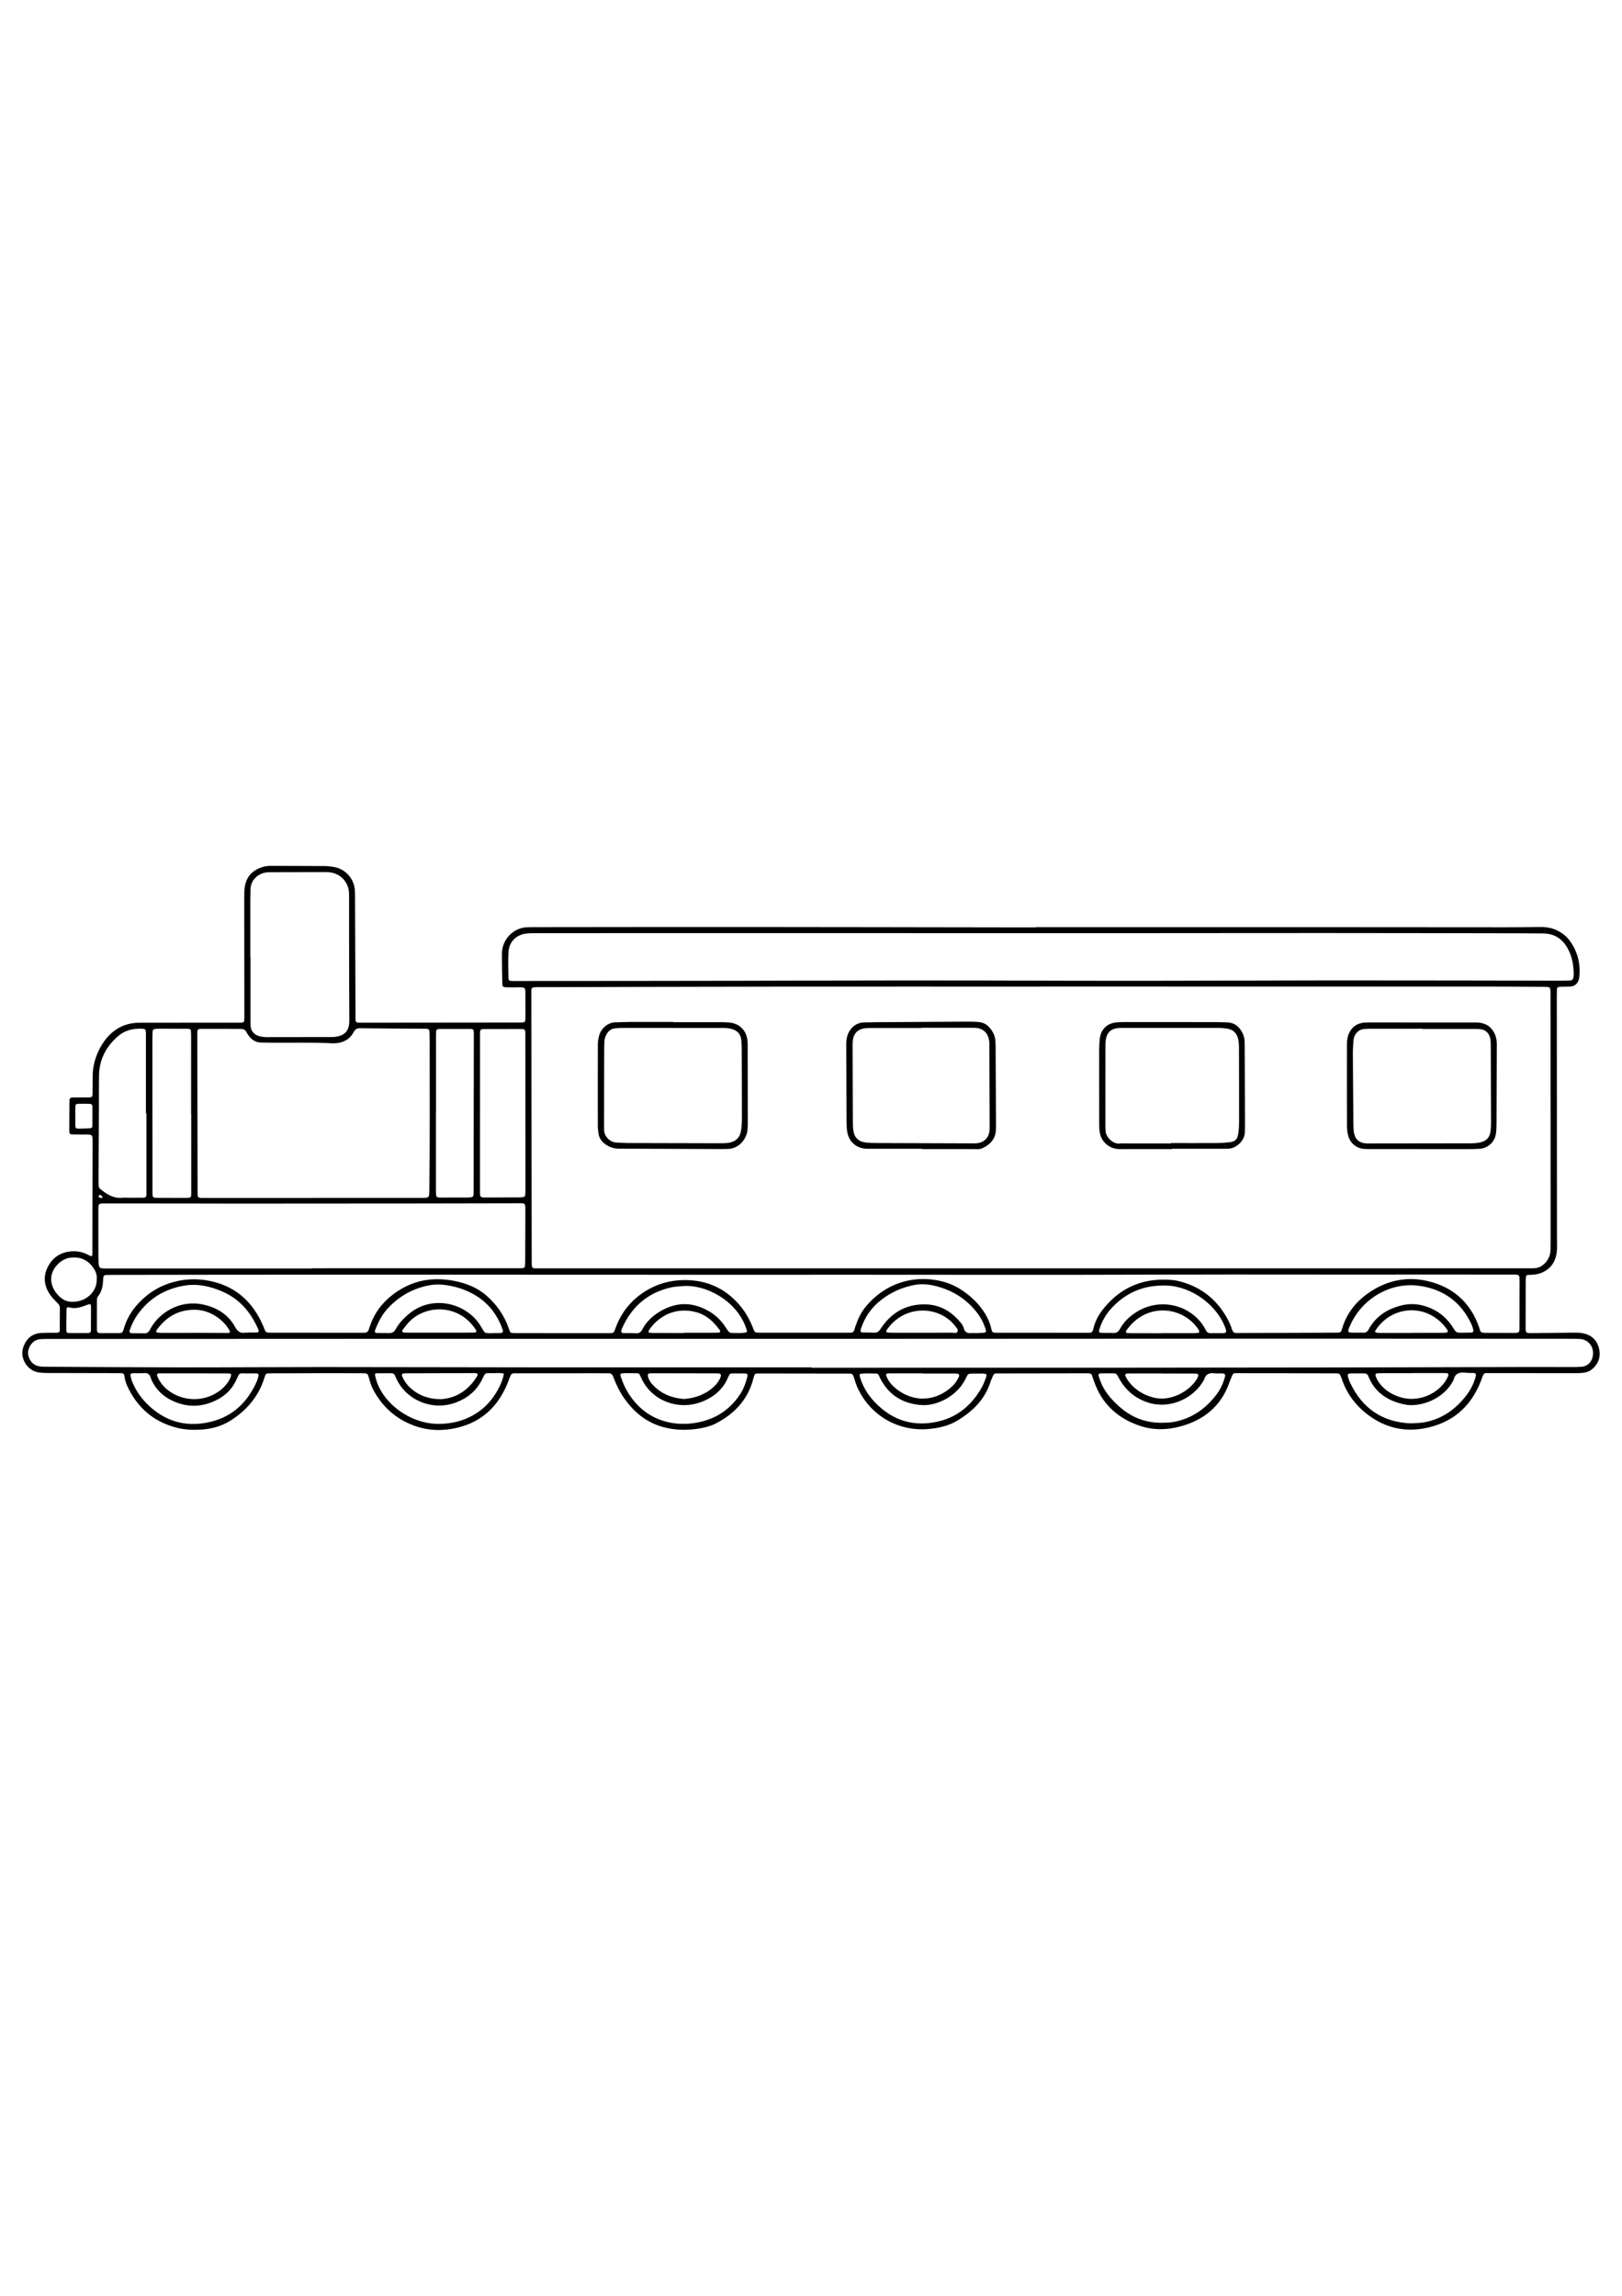 <?xml version="1.0" encoding="utf-8"?>
<!-- Generator: Adobe Illustrator 27.5.0, SVG Export Plug-In . SVG Version: 6.00 Build 0)  -->
<svg xmlns="http://www.w3.org/2000/svg" xmlns:xlink="http://www.w3.org/1999/xlink" viewBox="0 0 4000 3000" width="595" height="842" preserveAspectRatio="xMidYMid meet" data-scaled="true">
<rect style="fill:#FFFFFF;" width="4000" height="3000"/>
<g>
	<path d="M2554.419,955.609c245.761,0,491.522-0.037,737.284,0.015c140.357,0.03,280.714,0.25,421.07,0.282
		c28.944,0.007,57.888-0.458,86.832-0.666c14.963-0.107,29.251,2.628,42.678,9.626c11.867,6.184,21.942,14.49,29.658,25.279
		c18.921,26.457,26.059,56.205,22.805,88.377c-1.555,15.362-10.883,24.062-25.948,23.802c-7.639-0.131-15.289,0.192-22.931,0.39
		c-3.819,0.098-6.217,2.092-6.346,5.972c-0.236,7.093-0.288,14.195-0.284,21.293c0.113,198.247,0.243,396.495,0.362,594.742
		c0.006,9.831,0.628,19.725-0.26,29.479c-2.248,24.684-13.788,43.333-37.178,53.491c-7.61,3.304-15.761,4.262-23.928,4.968
		c-3.26,0.282-6.544,0.283-9.816,0.423c-3.175,0.136-5.115,1.876-5.426,4.93c-0.387,3.792-0.499,7.625-0.507,11.441
		c-0.082,37.138-0.119,74.275-0.158,111.412c-0.003,2.729-0.055,5.47,0.163,8.185c0.403,5.02,2.158,6.954,6.973,7.276
		c4.35,0.291,8.731,0.233,13.097,0.185c32.763-0.362,65.526-0.755,98.29-1.149c8.207-0.099,16.386,0.127,24.445,1.903
		c20.096,4.43,32.95,16.932,37.907,36.525c4.942,19.528-0.311,36.78-15.439,50.514c-5.767,5.236-12.542,8.441-20.404,9.656
		c-9.79,1.513-19.61,1.293-29.423,1.292c-66.082-0.011-132.164-0.249-198.247-0.157c-23.624,0.033-19.256-2.443-27.466,18.986
		c-24.882,64.936-71.955,104.761-139.98,117.314c-50.576,9.333-97.64-2.223-139.074-33.686
		c-28.497-21.639-49.617-48.694-62.144-82.578c-8.201-22.183-4.674-19.26-27.594-19.338c-74.82-0.26-149.64-0.451-224.46-0.413
		c-21.655,0.011-16.151-2.209-24.652,16.375c-1.133,2.476-1.94,5.102-2.866,7.67c-20.808,57.677-62.859,91.657-120.809,107.293
		c-33.399,9.012-67.23,9.391-100.124-1.797c-54.241-18.446-92.99-53.637-112.209-108.626c-1.62-4.636-3.492-9.208-4.739-13.943
		c-1.378-5.232-4.713-6.771-9.669-6.671c-7.097,0.143-14.199-0.027-21.298-0.019c-64.99,0.076-129.981,0.064-194.969,0.306
		c-18.91,0.071-15.37-2.037-23.267,16.179c-0.65,1.5-1.156,3.066-1.653,4.626c-13.916,43.608-44.324,73.058-82.426,95.834
		c-22.084,13.201-46.56,18.382-71.799,20.451c-74.914,6.14-143.635-34.477-174.276-103.115c-3.762-8.427-6.159-17.469-9.073-26.264
		c-1.531-4.617-4.169-7.535-9.409-7.313c-2.18,0.093-4.368-0.009-6.552-0.012c-69.905-0.12-139.81-0.319-209.715-0.313
		c-21.045,0.002-17.462-1.708-22.953,17.426c-14.014,48.823-45.979,82.038-89.865,105.154
		c-15.185,7.999-31.795,11.649-48.532,14.039c-27.262,3.893-54.518,3.006-81.26-4.043c-41.529-10.948-72.802-36.414-97.108-70.872
		c-11.667-16.54-20.476-34.817-27.598-53.786c-2.219-5.909-5.422-8.701-11.973-8.446c-9.814,0.382-19.656-0.059-29.486-0.052
		c-64.99,0.042-129.979,0.066-194.969,0.203c-14.258,0.03-14.372-1.544-20.338,14.864
		c-22.311,61.357-62.696,103.957-128.154,119.425c-34.3,8.105-68.406,7.606-101.726-3.741
		c-47.044-16.02-82.07-46.663-105.328-90.618c-4.616-8.724-7.497-18.128-10.115-27.623c-3.391-12.298-3.477-12.387-16.697-12.465
		c-26.76-0.158-53.521-0.28-80.281-0.236c-46.968,0.078-93.935,0.288-140.902,0.452c-3.821,0.014-7.643,0.076-11.464,0.164
		c-3.737,0.086-6.012,1.933-6.913,5.625c-0.516,2.114-1.387,4.139-2.046,6.22c-14.344,45.258-43.371,79.069-82.755,104.238
		c-23.488,15.01-49.996,21.618-77.699,22.737c-18.015,0.728-36.038-0.114-53.692-4.449c-58.641-14.4-99.507-49.99-124.349-104.561
		c-3.407-7.483-5.432-15.451-6.456-23.616c-0.585-4.661-3.266-6.603-7.656-6.696c-4.367-0.093-8.736-0.143-13.104-0.153
		c-55.159-0.123-110.318-0.233-165.478-0.353c-9.286-0.02-18.566-0.034-27.741-1.86c-26.775-5.326-44.473-35.952-35.438-61.7
		c7.377-21.023,21.508-33.831,44.472-35.12c8.713-0.489,17.456-0.44,26.187-0.575c4.366-0.068,8.739,0.14,13.099-0.031
		c3.734-0.147,6.236-2.134,6.265-6.052c0.136-18.563,0.169-37.127,0.185-55.691c0.004-4.048-1.887-7.312-4.677-10.126
		c-2.305-2.325-4.676-4.596-6.849-7.04c-3.987-4.486-8.256-8.796-11.695-13.681c-14.957-21.244-18.882-43.966-7.279-67.964
		c11.933-24.682,31.872-38.111,59.28-40.14c15.098-1.118,29.209,2.23,42.563,9.421c7.887,4.246,8.815,3.443,8.955-5.874
		c0.024-1.637-0.045-3.276-0.042-4.915c0.134-83.557,0.269-167.114,0.409-250.671c0.011-6.553,0.124-13.108,0.07-19.66
		c-0.131-15.801-0.4-16.088-16.914-16.263c-10.921-0.115-21.848,0.104-32.766-0.116c-6.005-0.121-7.37-1.801-7.816-7.989
		c-0.039-0.545-0.054-1.092-0.051-1.637c0.145-24.03,0.169-48.06,0.509-72.086c0.115-8.089,1.687-9.446,9.727-9.619
		c8.734-0.188,17.475,0.001,26.213-0.004c4.369-0.001,8.746,0.099,13.103-0.142c6.265-0.347,7.8-1.711,7.903-7.843
		c0.247-14.742,0.233-29.489,0.279-44.234c0.055-17.676,3.447-34.714,9.715-51.204c4.876-12.827,11.233-24.889,19.357-35.944
		c21.061-28.661,49.096-44.25,84.993-44.834c7.098-0.115,14.199-0.073,21.299-0.075c73.729-0.024,147.457-0.041,221.186-0.061
		c2.731-0.001,5.464,0.073,8.191-0.031c8.385-0.32,9.013-0.941,9.301-9.707c0.143-4.364,0.042-8.737,0.038-13.106
		c-0.082-95.572-0.167-191.145-0.248-286.718c-0.008-9.281,0.053-18.515,1.793-27.733c4.799-25.426,20.965-39.793,44.782-46.927
		c6.87-2.058,13.984-2.4,21.096-2.384c43.69,0.1,87.38,0.145,131.068,0.483c7.603,0.059,15.274,0.977,22.779,2.275
		c25.718,4.448,46.562,25.639,50.58,51.459c1.001,6.434,1.079,13.053,1.109,19.589c0.438,97.757,0.791,195.515,1.179,293.272
		c0.085,21.456-1.724,19.558,19.21,19.54c126.704-0.111,253.407-0.229,380.111-0.366c20.691-0.023,19.837,1.921,19.758-19.167
		c-0.061-16.384-0.168-32.768-0.124-49.152c0.052-19.064-0.004-18.54-19.34-18.454c-9.283,0.042-18.574,0.183-27.85-0.086
		c-8.159-0.237-9.454-1.358-9.649-9.735c-0.575-24.565-1.28-49.144-1.047-73.708c0.322-34.053,27.522-64.482,64.879-64.721
		c5.461-0.035,10.921-0.157,16.382-0.161c172.578-0.142,345.157-0.457,517.735-0.363c215.724,0.119,431.448,0.581,647.172,0.884
		c23.484,0.033,46.967,0.005,70.451,0.005C2554.419,955.958,2554.419,955.783,2554.419,955.609z M2567.605,1102.111
		c0,0.056,0,0.112,0,0.168c-219.533,0-439.067-0.167-658.6,0.051c-192.228,0.191-384.455,0.787-576.683,1.279
		c-24.768,0.064-22.048-1.372-22.018,22.162c0.274,217.894,0.655,435.789,0.929,653.683c0.024,19.448,0.511,17.436,18.257,17.437
		c168.2,0.006,336.4,0.016,504.599,0.01c644.949-0.019,1289.898-0.043,1934.848-0.073c4.914-0.001,9.837,0.049,14.739-0.227
		c11.546-0.65,20.81-5.765,28.247-14.568c7.32-8.667,11.445-18.541,11.75-29.878c0.279-10.37,0.418-20.747,0.412-31.121
		c-0.103-199.328-0.238-398.655-0.367-597.983c-0.003-3.277,0.078-6.557-0.057-9.829c-0.344-8.3-1.574-9.707-9.312-10.213
		c-4.355-0.284-8.733-0.248-13.101-0.269c-45.873-0.221-91.744-0.596-137.616-0.603
		C3298.291,1102.09,2932.948,1102.111,2567.605,1102.111z M2649.1,1087.804c90.906,0.202,266.21,0.225,441.517-0.479
		c169.842-0.681,339.689-0.277,509.533-0.203c83.555,0.037,167.11,0.423,250.666,0.598c7.093,0.015,14.191-0.293,21.28-0.608
		c4.298-0.191,7.165-2.306,7.807-6.819c0.383-2.698,1.105-5.401,1.074-8.094c-0.268-22.67-3.961-44.602-15.221-64.652
		c-13.07-23.269-32.65-36.102-59.78-36.353c-18.021-0.167-36.042-0.364-54.064-0.392c-163.292-0.256-326.582-0.624-489.874-0.669
		c-172.575-0.048-345.15,0.331-517.725,0.331c-366.45,0-732.9-0.146-1099.35-0.189c-105.948-0.012-211.897,0.106-317.844,0.217
		c-9.279,0.01-18.608-0.13-27.827,0.731c-25.544,2.386-43.809,20.089-45.298,45.697c-1.233,21.219-0.346,42.57-0.136,63.86
		c0.056,5.69,2.203,7.544,8.341,7.625c12.557,0.166,25.119-0.047,37.68-0.058c175.852-0.161,351.705-0.082,527.556-0.523
		C2073.189,1087.208,2318.944,1086.372,2649.1,1087.804z M2001.385,1812.54c0,0.048,0,0.096,0,0.145
		c-86.833,0-173.666,0.024-260.499-0.005c-245.754-0.08-491.507-0.216-737.261-0.262c-144.723-0.027-289.445,0.035-434.167,0.134
		c-97.755,0.066-195.511,0.264-293.265,0.417c-4.914,0.008-9.831,0.051-14.74,0.255c-3.666,0.152-6.18,1.94-6.645,5.819
		c-0.26,2.165-0.368,4.354-0.461,6.535c-0.613,14.412-3.056,28.22-12.438,39.931c-2.071,2.585-2.88,5.706-2.873,9.162
		c0.042,24.028-0.159,48.057-0.046,72.085c0.038,8.126,1.727,9.809,9.595,9.894c14.197,0.154,28.4-0.221,42.596-0.029
		c9.487,0.128,11.424-1.32,13.896-10.033c6.041-21.3,16.315-40.336,30.768-57.23c22.551-26.36,49.843-45.443,82.992-56.104
		c29.13-9.369,58.789-11.815,88.956-7.099c69.357,10.842,115.358,51.087,142.054,114.605c6.232,14.828,3.543,14.719,20.484,14.732
		c73.18,0.063,146.361,0.102,219.541,0.149c2.185,0.001,4.382-0.164,6.551,0.015c6.92,0.572,11.602-1.899,13.319-9.049
		c0.634-2.637,1.826-5.137,2.697-7.722c12.971-38.466,38.305-66.953,72.143-88.22c41.365-25.998,86.595-32.018,133.897-23.152
		c30.377,5.695,58.862,16.617,82.414,37.636c24.912,22.234,43.358,48.877,54.097,80.664c3.569,10.563,3.623,10.547,15.024,10.796
		c1.091,0.024,2.184-0.004,3.277-0.004c74.819,0.039,149.637,0.08,224.455,0.111c3.275,0.001,6.551-0.094,9.827-0.129
		c3.681-0.039,6.249-1.914,7.623-5.153c1.702-4.015,2.989-8.204,4.603-12.259c10.906-27.388,27.149-51.095,49.801-70.03
		c35.818-29.941,77.411-44.25,123.955-43.304c51.911,1.056,95.317,21.251,129.407,60.509c14.048,16.177,24.733,34.668,32.824,54.506
		c5.914,14.5,3.114,14.602,20.844,14.642c1.092,0.002,2.184,0.003,3.276,0.004c69.358,0.02,138.715,0.04,208.073,0.059
		c2.731,0.001,5.462-0.066,8.191-0.002c5.484,0.128,9.487-1.527,10.807-7.581c0.809-3.711,2.346-7.263,3.573-10.881
		c5.474-16.143,12.758-31.323,23.585-44.646c47.225-58.106,119.762-82.506,194.097-62.127
		c50.878,13.949,105.093,64.027,116.232,114.752c2.271,10.34,3.179,10.304,13.295,10.556c1.636,0.041,3.276-0.029,4.915-0.028
		c72.088,0.03,144.176,0.062,216.265,0.095c1.638,0.001,3.279-0.046,4.915,0.028c8.252,0.375,10.701-1.981,12.358-9.566
		c4.406-20.172,14.637-37.491,27.757-53.204c41.956-50.242,95.954-72.004,160.841-67.787c6.52,0.423,13.115,1.095,19.463,2.566
		c50.327,11.655,89.397,39.196,116.736,83.207c7.24,11.656,13.448,23.82,17.385,36.933c1.966,6.55,5.785,8.726,11.98,8.464
		c2.181-0.092,4.368-0.012,6.553-0.02c78.095-0.276,156.189-0.55,234.284-0.837c3.275-0.012,6.557-0.03,9.823-0.244
		c3.506-0.229,6.27-1.675,7.358-5.344c0.621-2.093,1.279-4.176,1.918-6.264c10.982-35.891,32.887-63.687,63.257-85.16
		c44.353-31.358,94.024-42.367,146.316-30.418c62.773,14.345,106.655,52.824,127.949,114.9c0.885,2.578,1.567,5.225,2.449,7.804
		c0.988,2.888,3.329,4.284,6.135,4.691c2.687,0.39,5.436,0.469,8.158,0.48c22.937,0.106,45.875,0.181,68.811,0.218
		c2.72,0.005,5.46-0.12,8.156-0.461c2.99-0.377,5.068-2.155,5.323-5.233c0.317-3.801,0.324-7.636,0.333-11.456
		c0.082-35.498,0.189-70.996,0.177-106.494c-0.008-21.079,1.324-20.298-20.802-20.311c-98.3-0.062-196.6-0.242-294.899-0.088
		c-178.034,0.28-356.064-0.51-534.102,0.138C2598.846,1813.328,2300.115,1812.54,2001.385,1812.54z M2001.388,2040.969
		c0,0.298,0,0.596,0,0.895c239.734,0,479.468,0.088,719.201-0.028c201.508-0.097,403.015-0.354,604.522-0.686
		c146.896-0.241,293.793-0.751,440.688-1.072c37.68-0.082,75.361,0.132,113.042,0.123c7.094-0.002,14.207-0.156,21.275-0.711
		c9.819-0.77,17.743-5.234,23.066-13.658c7.036-11.137,9.209-31.258-4.98-45.322c-6.578-6.521-14.708-9.299-23.685-9.618
		c-10.366-0.369-20.747-0.401-31.121-0.406c-217.891-0.125-435.782-0.351-653.673-0.302c-395.917,0.09-791.834,0.422-1187.751,0.514
		c-388.271,0.089-776.544-0.031-1164.815,0.01c-245.742,0.026-491.484,0.178-737.225,0.294c-6.551,0.004-13.118-0.018-19.646,0.423
		c-9.11,0.616-16.956,4.205-22.637,11.561c-7.834,10.144-10.94,21.362-6.255,33.782c4.863,12.891,14.296,20.498,28.009,22.042
		c7.027,0.791,14.173,0.672,21.266,0.707c110.309,0.554,220.617,1.399,330.926,1.493c112.493,0.096,224.988-0.837,337.482-0.814
		c179.117,0.037,358.234,0.627,537.35,0.738C1551.413,2041.074,1776.4,2040.969,2001.388,2040.969z M771.23,1623.367
		c0-0.078,0-0.157,0-0.235c88.418,0,176.835,0.012,265.253-0.008c23.458-0.005,21.938,0.858,22.264-22.555
		c1.69-121.16,0.743-242.326,0.882-363.489c0.008-6.548-0.136-13.098-0.299-19.646c-0.054-2.173-0.232-4.368-0.638-6.499
		c-0.44-2.305-2.033-3.911-4.295-4.368c-2.118-0.429-4.338-0.475-6.513-0.49c-53.484-0.368-106.97-0.558-160.449-1.225
		c-7.798-0.097-11.73,2.993-15.19,9.479c-9.923,18.603-26.378,26.78-46.93,27.677c-2.178,0.095-4.369,0.103-6.547-0.006
		c-47.455-2.394-94.945-1.271-142.422-1.433c-10.368-0.035-20.736-0.358-31.104-0.347c-13.694,0.014-24.029-6.122-31.863-16.979
		c-1.913-2.652-4.08-5.255-5.341-8.216c-3.087-7.251-8.69-8.569-15.851-8.53c-27.834,0.15-55.67-0.268-83.503-0.153
		c-24.571,0.101-22.093-2.497-22.068,21.745c0.136,125.531,0.419,251.061,0.618,376.592c0.031,19.765-0.71,18.692,18.743,18.69
		C594.395,1623.363,682.813,1623.367,771.23,1623.367z M768.424,1797.19c0-0.151,0-0.303,0-0.455
		c169.208,0,338.415,0.002,507.621-0.011c4.364,0,8.735-0.029,13.087-0.297c3.03-0.188,5.139-1.979,5.43-5.066
		c0.409-4.333,0.617-8.699,0.634-13.051c0.158-40.937,0.217-81.874,0.392-122.811c0.089-20.864-0.098-19.028-18.421-18.995
		c-75.324,0.137-150.648,0.36-225.972,0.433c-154.469,0.149-308.939,0.252-463.408,0.307c-48.03,0.017-96.061-0.215-144.092-0.269
		c-61.679-0.07-123.358-0.115-185.037-0.079c-15.972,0.01-16.063,0.169-16.082,16.63c-0.043,38.754-0.001,77.507,0.042,116.261
		c0.004,3.818,0.123,7.646,0.421,11.451c1.209,15.471,1.826,15.958,17.763,15.957C430.009,1797.187,599.217,1797.19,768.424,1797.19
		z M617.269,1029.388c0.151,0,0.301,0,0.451,0c0,50.751-0.005,101.502,0.008,152.253c0.001,5.457-0.019,10.917,0.183,16.368
		c0.482,12.962,7.401,21.404,19.224,25.736c4.53,1.659,9.523,2.257,14.365,2.798c4.318,0.482,8.72,0.277,13.085,0.273
		c49.114-0.055,98.228-0.125,147.341-0.211c3.819-0.007,7.652,0.027,11.452-0.279c23.967-1.927,38.245-12.122,38.053-40.803
		c-0.675-100.952-0.426-201.91-0.545-302.866c-0.005-4.365-0.002-8.742-0.31-13.092c-1.857-26.208-22.124-46.842-48.421-49.238
		c-4.881-0.444-9.813-0.466-14.721-0.459c-42.019,0.052-84.038,0.142-126.058,0.261c-4.362,0.012-8.74,0.104-13.085,0.474
		c-19.706,1.674-39.928,17.038-40.535,41.811c-0.214,8.727-0.458,17.457-0.467,26.185
		C617.245,935.528,617.269,982.458,617.269,1029.388z M1183.683,1415.219c-0.024,0-0.048,0-0.072,0
		c0,63.356-0.003,126.712,0.007,190.068c0,3.275-0.071,6.563,0.197,9.82c0.379,4.589,2.526,6.547,7.386,6.968
		c2.171,0.188,4.366,0.139,6.549,0.131c27.308-0.099,54.616-0.194,81.924-0.34c3.27-0.017,6.557-0.17,9.803-0.546
		c3.73-0.433,5.839-2.738,6.006-6.5c0.219-4.907,0.349-9.823,0.347-14.734c-0.073-126.165-0.168-252.33-0.266-378.495
		c-0.002-2.729,0.018-5.465-0.147-8.187c-0.223-3.678-1.963-6.191-5.897-6.474c-2.72-0.197-5.457-0.197-8.186-0.197
		c-25.67,0.001-51.34-0.068-77.009,0.066c-21.905,0.115-20.604-2.361-20.623,19.994
		C1183.649,1289.6,1183.683,1352.41,1183.683,1415.219z M361.066,1414.965c-0.406,0-0.812,0-1.218,0
		c0-63.89,0.002-127.779-0.006-191.668c0-3.275,0.07-6.562-0.155-9.825c-0.347-5.048-2.081-6.912-6.937-7.252
		c-23.828-1.666-45.454,3.486-63.709,19.963c-28.157,25.416-44.177,56.556-44.845,94.8c-0.448,25.658-0.104,51.329-0.228,76.994
		c-0.289,60.611-0.654,121.222-0.961,181.833c-0.021,4.365,0.078,8.738,0.318,13.096c0.186,3.369,1.428,6.256,4.205,8.504
		c15.547,12.582,31.757,23.285,53.188,21.426c5.962-0.517,12.007-0.06,18.014-0.057c11.467,0.006,22.936,0.134,34.4-0.04
		c5.904-0.09,7.598-2.006,7.953-7.92c0.098-1.63-0.019-3.274-0.019-4.911C361.065,1544.927,361.066,1479.946,361.066,1414.965z
		 M471.562,1416.948c-0.09,0-0.181,0-0.271,0c0-64.359,0.009-128.72-0.019-193.079c-0.002-4.353-0.152-8.715-0.48-13.055
		c-0.183-2.423-1.932-3.76-4.27-4.159c-1.603-0.275-3.239-0.508-4.861-0.511c-23.995-0.048-47.99-0.078-71.985-0.044
		c-2.715,0.004-5.463,0.22-8.135,0.686c-2.922,0.51-4.996,2.368-5.158,5.435c-0.345,6.526-0.594,13.067-0.592,19.602
		c0.059,124.901,0.16,249.803,0.252,374.705c0.001,1.091-0.031,2.182-0.014,3.273c0.195,12.711,0.464,13.138,12.665,13.215
		c23.453,0.148,46.906,0.129,70.359,0.13c2.716,0.001,5.466-0.107,8.137-0.545c2.314-0.379,3.702-2.136,4.079-4.439
		c0.262-1.596,0.282-3.243,0.282-4.868C471.564,1547.845,471.562,1482.396,471.562,1416.948z M1075.256,1413.533
		c-0.082,0-0.164,0-0.246,0c0,60.563-0.001,121.125,0.002,181.687c0,4.911-0.09,9.824,0.064,14.73
		c0.356,11.328,1.213,12.364,12.087,12.421c20.187,0.105,40.376,0.055,60.562-0.141c22.343-0.216,20.221-0.125,20.253-20.995
		c0.19-125.49,0.35-250.98,0.52-376.471c0.003-2.182,0.061-4.366,0.012-6.547c-0.245-10.775-0.761-11.568-10.854-11.622
		c-24.006-0.13-48.013-0.007-72.02,0.03c-1.635,0.003-3.277,0.062-4.901,0.24c-3.165,0.349-4.844,2.314-5.06,5.361
		c-0.271,3.803-0.401,7.623-0.402,11.435C1075.25,1286.951,1075.256,1350.242,1075.256,1413.533z M1530.808,2056.36
		c-1.149,2.656-0.787,4.702-0.089,6.843c4.416,13.523,9.786,26.658,17.202,38.803c23.21,38.011,55.676,63.877,99.525,74.067
		c23.67,5.5,47.577,5.463,71.498,1.052c45.227-8.341,80.855-31.229,106.206-69.777c8.802-13.384,14.177-28.21,17.981-43.647
		c1.239-5.025-0.498-7.489-5.493-7.596c-10.904-0.235-21.816-0.152-32.725-0.153c-3.65-0.001-6.135,1.7-7.353,5.244
		c-0.529,1.54-1.379,2.966-2.017,4.472c-13.228,31.211-37.523,50.409-68.507,61.561c-52.704,18.969-118.055-1.463-145.173-58.936
		c-1.163-2.466-2.431-4.899-3.369-7.45c-1.284-3.49-3.691-5.446-7.315-5.391C1557.631,2055.653,1544.024,2054.372,1530.808,2056.36z
		 M1242.651,2056.575c-8.983-2.691-18.244-1.242-27.326-1.27c-21.528-0.064-17.425-2.281-26.932,16.51
		c-14.056,27.782-36.364,45.6-65.193,56.214c-56.692,20.873-122.565-5.742-146.73-61.392c-0.651-1.5-1.327-2.992-1.906-4.521
		c-1.738-4.587-4.807-6.782-9.933-6.669c-10.359,0.229-20.727-0.021-31.089,0.096c-3.099,0.035-6.546-0.816-9.008,2.105
		c10.258,65.646,83.5,123.141,157.579,122.698c39.791-0.238,76.456-11.555,107.629-37.15
		C1215.656,2121.921,1238.073,2084.568,1242.651,2056.575z M3479.513,2179.068c13.906-0.748,25.89-0.945,37.714-3.516
		c41.424-9.006,73.403-32.247,98.822-65.35c9.71-12.646,17.066-26.611,21.835-41.869c0.807-2.585,1.536-5.246,1.835-7.925
		c0.349-3.134-1.366-5.355-4.52-5.522c-7.07-0.376-14.225,0.152-21.225-0.693c-14.615-1.764-25.778,1.45-29.333,17.684
		c-24.434,49.41-84.51,68.24-120.598,60.692c-41.655-8.711-73.567-29.265-89.817-70.112c-1.927-4.844-5.088-6.592-9.987-6.531
		c-9.276,0.113-18.555,0.143-27.829,0.011c-14.07-0.2-14.86,0.621-10.076,15.017c0.859,2.584,1.885,5.129,3.043,7.594
		C3359.626,2142.952,3410.27,2176.465,3479.513,2179.068z M344.258,2055.408c-2.727,0-5.455,0.02-8.182-0.003
		c-16.176-0.138-16.33-0.221-11.539,16.814c1.172,4.166,3.168,8.124,5.009,12.072c9.829,21.08,23.875,39.014,41.18,54.422
		c44.324,39.465,95.776,50.359,152.37,35.563c52.677-13.772,87.74-48.659,109.718-97.56c1.997-4.444,3.318-9.23,4.578-13.957
		c1.087-4.075-0.636-6.689-4.523-6.758c-12.539-0.221-25.083-0.194-37.625-0.233c-3.686-0.012-6.013,1.882-7.42,5.252
		c-1.467,3.517-3.17,6.936-4.757,10.403c-9.392,20.527-24.059,36.381-43.659,47.281c-33.814,18.805-69.315,22.389-105.589,8.342
		c-26.27-10.174-46.867-27.437-59.414-53.363c-2.803-5.791-3.426-13.405-9.21-16.826c-5.677-3.359-12.816-1.043-19.3-1.438
		C345.351,2055.387,344.804,2055.415,344.258,2055.408z M2868.562,1839.163c-50.433,0.346-91.459,18.006-125.656,53.979
		c-14.942,15.718-25.656,33.867-31.927,54.632c-1.735,5.745-0.338,7.933,5.92,8.124c9.278,0.284,18.585-0.171,27.846,0.325
		c8.039,0.432,13.14-2.466,17.002-9.729c8.081-15.197,19.924-27.272,33.869-37.264c63.229-45.31,145.015-21.191,176.083,36.453
		c1.036,1.922,2.108,3.826,3.208,5.713c2.116,3.633,5.35,5.279,9.502,5.282c10.921,0.005,21.847,0.192,32.763-0.034
		c5.859-0.122,7.784-3.03,6.093-8.584c-1.11-3.644-2.491-7.224-3.997-10.728C2993.879,1878.252,2927.303,1837.315,2868.562,1839.163
		z M2405.493,1956.428c0.003,0.073,0.008,0.147,0.011,0.22c7.08-0.325,14.173-0.476,21.234-1.042
		c4.189-0.336,5.627-2.644,4.412-6.761c-4.681-15.859-12.082-30.383-22.245-43.416c-26.534-34.026-61.38-55.149-102.989-65.333
		c-16.544-4.049-33.46-5.422-50.346-2.304c-31.133,5.749-59.235,18.416-84.041,38.173c-22.346,17.798-38.203,40.21-47.409,67.283
		c-0.698,2.054-1.446,4.129-1.796,6.255c-0.532,3.23,1.117,5.339,4.32,5.43c9.813,0.278,19.647,0.024,29.446,0.515
		c7.516,0.377,11.468-3.135,15.474-9.285c26.012-39.931,62.386-61.459,110.839-60.467c35.747,0.731,63.517,17.286,85.883,44.05
		c3.448,4.126,6.947,8.949,8.215,14.003c2.68,10.683,9.14,13.846,19.175,12.736
		C2398.91,1956.126,2402.218,1956.428,2405.493,1956.428z M2120.84,2057.093c-1.628,3.439-0.579,5.971,0.201,8.594
		c6.993,23.512,19.659,43.69,36.47,61.302c44.211,46.316,98.055,61.922,159.701,46.562c46.286-11.533,79.897-41.049,103.4-82.16
		c3.769-6.592,6.661-13.752,9.358-20.877c4.967-13.124,4.264-14.031-9.129-14.213c-6.001-0.082-12.005-0.031-18.007,0.026
		c-17.085,0.161-15.092-0.505-21.977,13.555c-20.001,40.847-69.208,67.288-109.895,63.973
		c-46.792-3.812-81.14-26.185-101.776-68.768c-0.711-1.469-1.039-3.136-1.836-4.547c-1.393-2.465-3.432-4.366-6.434-4.331
		C2147.426,2056.359,2133.87,2054.946,2120.84,2057.093z M612.893,1955.411c0-0.107,0-0.215,0-0.323
		c6.539,0,13.083,0.18,19.613-0.057c5.229-0.19,6.643-2.619,4.486-7.578c-18.275-42.018-46.138-75.269-88.973-93.628
		c-29.873-12.804-60.895-19.976-93.937-14.281c-48.654,8.387-87.409,32.058-115.725,72.642
		c-7.859,11.263-13.631,23.555-18.261,36.404c-1.998,5.543-0.109,8.155,6.028,8.287c9.807,0.213,19.63-0.181,29.427,0.174
		c6.806,0.247,10.66-2.157,13.918-8.542c21.721-42.568,74.448-75.067,132.09-62.288c33.238,7.369,61.083,24.069,77.853,54.617
		c6.151,11.204,12.753,16.701,25.315,14.635C607.381,1955.039,610.168,1955.411,612.893,1955.411z M1217.461,1956.806
		c0-0.117,0-0.233,0-0.35c5.455,0,10.925,0.253,16.361-0.068c5.964-0.353,7.7-2.913,5.663-8.661
		c-12.835-36.203-34.689-65.294-68.086-84.998c-17.992-10.616-37.447-17.861-57.812-22.139c-18.206-3.825-36.648-5.424-55.263-1.87
		c-39.336,7.509-72.633,26.016-100.202,54.825c-15.334,16.024-25.376,35.368-33.102,55.974c-1.457,3.888,0.138,6.596,4.175,6.7
		c9.815,0.255,19.649-0.08,29.456,0.318c7.881,0.32,13.05-2.298,17.064-9.598c8.785-15.972,21.459-28.762,35.682-40.09
		c56.684-45.144,140.58-24.607,175.012,33.882c10.24,17.395,7.199,16.08,29.415,16.074
		C1216.37,1956.806,1216.915,1956.806,1217.461,1956.806z M2866.236,2177.625c8.572-0.273,18.345-0.269,28.115-2.054
		c44.208-8.077,78.273-31.975,105.211-66.98c9.752-12.673,16.418-27.046,20.784-42.411c2.259-7.951,0.712-10.01-7.175-10.288
		c-6.001-0.211-12.092,0.507-18.005-0.255c-13.061-1.685-22.271,2.152-25.747,15.759c-26.499,48.097-85.754,72.923-137.391,56.628
		c-29.659-9.359-52.99-27.673-69.265-54.479c-2.549-4.197-4.943-8.497-7.226-12.844c-1.7-3.236-4.238-4.832-7.827-4.859
		c-6.554-0.051-13.107-0.127-19.661-0.114c-22.09,0.041-22.47-2.185-13.545,21.252c4.113,10.798,10.007,20.592,16.855,29.854
		c10.133,13.703,22.15,25.535,35.333,36.287C2795.327,2166.474,2828.047,2178.033,2866.236,2177.625z M1687.927,1840.278
		c-10.84,1.113-21.912,1.174-32.48,3.515c-57.974,12.84-97.971,47.584-121.699,101.617c-0.653,1.488-1.12,3.07-1.546,4.644
		c-1,3.703,0.829,6.387,4.989,6.488c10.352,0.251,20.737-0.23,31.06,0.395c7.565,0.457,11.875-2.21,15.406-9.011
		c9.517-18.335,23.994-32.366,41.382-43.203c38.865-24.221,78.755-26.389,119.366-4.382c17.555,9.514,32.017,22.567,43.271,39.107
		c2.453,3.605,4.816,7.27,7.257,10.884c2.241,3.32,5.206,5.735,9.337,5.821c11.429,0.237,22.893,0.959,34.251-0.97
		c3.318-0.563,4.288-2.886,3.206-6.009c-1.247-3.598-2.446-7.218-3.857-10.753
		C1811.791,1873.113,1739.556,1837.967,1687.927,1840.278z M3347.077,1955.42c4.913,0,9.847-0.297,14.732,0.071
		c7.012,0.528,10.603-2.801,13.889-8.823c16.999-31.137,44.456-48.773,77.855-57.773c17.595-4.741,35.667-5.184,53.482-0.81
		c31.543,7.745,56.475,25.178,74.575,52.235c1.82,2.72,3.645,5.445,5.302,8.266c2.722,4.635,6.582,7.02,12.05,6.94
		c9.276-0.135,18.56,0.051,27.832-0.208c6.056-0.17,7.845-2.648,6.242-8.346c-1.179-4.188-2.531-8.385-4.348-12.326
		c-25.438-55.18-69.775-86.406-128.57-94.712c-69.633-9.838-138.972,30.145-168.767,93.887
		c-10.743,22.982-9.247,21.588,14.087,21.595C3345.986,1955.413,3346.531,1955.413,3347.077,1955.42z M238.676,1823.221
		c0.814-9.442-2.363-18.542-8.005-26.904c-15.301-22.678-36.734-29.44-61.051-25.021c-21.304,3.871-46.077,28.995-43.313,56.127
		c1.758,17.257,10.501,30.515,23.352,41.635c11.764,10.18,25.445,11.594,39.943,9.421
		C216.344,1874.469,239.147,1852.863,238.676,1823.221z M388.09,2057.056c-1.615,2.891-0.331,5.432,0.748,7.879
		c5.142,11.661,12.602,21.596,22.352,29.834c36.788,31.087,91.708,32.822,130.385,4.055c11.119-8.27,20.028-18.448,26.016-31.008
		c1.151-2.413,1.887-5.108,2.312-7.753c0.238-1.482-0.413-3.399-2.418-3.613c-3.232-0.344-6.492-0.576-9.74-0.581
		c-52.892-0.082-105.784-0.136-158.677-0.135C395.336,2055.735,391.437,2054.956,388.09,2057.056z M1085.93,2119.503
		c37.739-2.003,68.8-21.083,90.318-56.153c0.563-0.918,1.035-1.918,1.381-2.936c0.842-2.481-0.039-4.281-2.59-4.792
		c-2.113-0.423-4.322-0.513-6.488-0.507c-56.138,0.149-112.275,0.298-168.412,0.538c-9.443,0.04-10.823,2.2-7.044,10.299
		c4.666,9.999,11.076,18.76,19.295,26.128C1032.28,2109.913,1055.635,2118.931,1085.93,2119.503z M1687.048,2118.982
		c27.633-2.193,52.756-11.162,73.559-30.503c7.235-6.727,13.086-14.568,16.554-23.956c1.994-5.396,0.125-8.205-5.682-8.575
		c-2.711-0.173-5.438-0.137-8.157-0.142c-50.051-0.094-100.102-0.186-150.153-0.252c-3.805-0.005-7.62,0.055-11.412,0.332
		c-3.392,0.248-4.609,2.54-4.091,5.634c1.594,9.509,6.863,17.138,13.329,23.825
		C1631.656,2106.71,1657.387,2116.838,1687.048,2118.982z M3482.395,2055.038c0,0.098,0,0.197,0,0.295
		c-24.551,0-49.102-0.012-73.653,0.012c-3.816,0.003-7.641,0.042-11.447,0.288c-4.407,0.286-5.939,2.421-4.802,6.316
		c2.019,6.908,5.599,12.986,9.914,18.679c11.93,15.743,27.78,25.797,46.185,32.397c49.492,17.748,99.576-8.694,118.365-42.036
		c1.6-2.839,3.085-5.765,4.345-8.769c1.65-3.929,0.123-6.632-3.805-6.946c-2.713-0.217-5.448-0.225-8.173-0.226
		C3533.68,2055.032,3508.038,2055.038,3482.395,2055.038z M2275.953,2056.192c0-0.15,0-0.3,0-0.449
		c-25.095,0-50.19-0.008-75.286,0.008c-3.817,0.002-7.638,0.017-11.45,0.2c-3.084,0.149-4.871,2.763-3.826,5.518
		c3.533,9.312,8.852,17.541,15.911,24.517c39.775,39.311,100.895,45.629,148.087,0.593c5.575-5.32,9.736-11.738,13.438-18.45
		c0.786-1.425,1.444-2.932,2.035-4.45c1.442-3.714-0.16-6.854-3.817-7.136c-3.801-0.294-7.627-0.333-11.443-0.337
		C2325.052,2056.179,2300.502,2056.192,2275.953,2056.192z M2865.815,2056.242c0-0.082,0-0.163,0-0.244
		c-25.109,0-50.218-0.006-75.327,0.007c-3.819,0.002-7.643,0.001-11.456,0.177c-3.046,0.141-5.056,2.933-3.916,5.486
		c1.328,2.975,2.707,5.982,4.5,8.686c15.51,23.389,37.57,37.787,64.255,44.91c40.831,10.899,85.787-13.06,106.033-42.695
		c2.12-3.102,3.567-6.715,4.982-10.23c1.055-2.621-1.023-5.566-3.931-5.792c-3.259-0.252-6.541-0.29-9.813-0.292
		C2916.032,2056.232,2890.924,2056.242,2865.815,2056.242z M2864.683,1956.851c0-0.046,0-0.092,0-0.138
		c25.658,0,51.316,0.025,76.974-0.023c4.352-0.008,8.73-0.105,13.047-0.594c2.753-0.311,3.181-2.863,2.527-4.968
		c-0.63-2.027-1.968-3.884-3.212-5.663c-39.455-56.403-128.561-64.62-176.285,4.658c-0.306,0.444-0.487,0.974-0.729,1.462
		c-0.952,1.917,0.432,4.767,2.549,4.895c3.803,0.231,7.619,0.352,11.43,0.356C2815.55,1956.865,2840.117,1956.851,2864.683,1956.851
		z M1083.542,1955.401c0-0.006,0-0.012,0-0.019c24.575,0,49.15,0.013,73.725-0.012c4.366-0.004,8.739-0.03,13.096-0.284
		c4.163-0.242,5.49-3.041,3.201-6.602c-42.192-65.607-126.192-63.087-167.505-16.484c-4.696,5.297-8.955,11.004-13.135,16.727
		c-2.335,3.197-0.496,6.214,3.797,6.448c4.357,0.237,8.731,0.214,13.098,0.217
		C1034.392,1955.41,1058.967,1955.401,1083.542,1955.401z M3481.979,1956.169c0-0.094,0-0.188,0-0.282
		c23.973,0,47.948,0.024,71.921-0.023c4.351-0.008,8.712-0.174,13.048-0.521c2.977-0.237,4.244-3.328,2.677-6.048
		c-0.542-0.943-1.139-1.858-1.771-2.743c-41.687-58.373-119.33-60.65-164.22-11.76c-4.395,4.786-8.207,10.146-11.946,15.481
		c-1.438,2.052-0.404,4.524,2.134,4.978c3.713,0.664,7.548,0.871,11.332,0.882
		C3430.762,1956.202,3456.37,1956.169,3481.979,1956.169z M567.659,1953.402c-14.154-29.553-49.543-53.084-83.582-54.363
		c-41.389-1.555-73.457,16.154-97.358,49.461c-0.614,0.855-0.933,1.944-1.287,2.959c-0.686,1.963,0.619,3.495,2.045,3.68
		c4.279,0.555,8.627,0.782,12.948,0.784c34.823,0.019,69.646-0.086,104.47-0.062c16.867,0.012,33.734,0.301,50.602,0.278
		C559.672,1956.134,564.298,1957.337,567.659,1953.402z M1687.559,1956.315c0-0.236,0-0.471,0-0.707
		c25.045,0,50.091,0.01,75.137-0.012c3.262-0.003,6.534-0.055,9.786-0.296c3.167-0.235,4.635-3.177,2.762-5.8
		c-14.916-20.889-33.265-37.871-58.525-44.646c-49.381-13.244-91.518,8.272-115.675,43.587c-0.307,0.448-0.569,0.928-0.844,1.398
		c-1.713,2.941-0.68,5.706,2.473,5.965c4.324,0.355,8.676,0.481,13.016,0.489
		C1639.646,1956.337,1663.602,1956.315,1687.559,1956.315z M2273.617,1955.583c24.492,0,48.987,0.164,73.476-0.136
		c4.984-0.061,12.195,3.069,14.477-3.23c1.889-5.215-3.819-9.626-6.805-14.046c-1.211-1.792-2.732-3.387-4.2-4.991
		c-42.039-45.892-122.984-44.818-163.916,15.847c-0.3,0.444-0.518,0.96-0.692,1.471c-0.898,2.628,0.418,4.317,2.787,4.562
		c4.315,0.446,8.684,0.505,13.029,0.512C2225.72,1955.615,2249.669,1955.593,2273.617,1955.583z M224.237,1920.511
		c0.06,0,0.118,0,0.178,0c0-9.827,0.101-19.655-0.039-29.479c-0.079-5.479-2.098-6.884-7.246-4.944
		c-15.365,5.789-30.602,11.914-47.57,6.877c-3.131-0.929-5.544,1.141-5.594,4.237c-0.284,18.001-0.389,36.007-0.329,54.01
		c0.01,3.013,2.451,5.131,5.368,5.162c16.367,0.176,32.738,0.206,49.104,0.007c3.648-0.045,6.035-2.598,6.085-6.395
		C224.323,1940.163,224.237,1930.337,224.237,1920.511z M185.788,1421.439c-0.019,0-0.039,0-0.06,0
		c0,8.141-0.079,16.284,0.036,24.423c0.052,3.67,1.897,6.474,5.776,6.45c10.297-0.064,20.596-0.379,30.881-0.859
		c2.888-0.135,5.355-2.092,5.39-5.116c0.188-16.278,0.205-32.558,0.065-48.836c-0.032-3.728-2.602-6.124-6.258-6.222
		c-9.761-0.261-19.534-0.324-29.296-0.133c-4.612,0.09-6.327,2.158-6.479,7.499C185.626,1406.238,185.788,1413.841,185.788,1421.439
		z M252.488,1619.928c-0.849-0.785-2.257-2.318-3.901-3.533c-1.402-1.037-3.154-0.887-4.205,0.522
		c-1.453,1.947-1.357,4.353,0.815,5.459c1.721,0.876,4.03,0.755,6.08,0.771C252.637,1623.158,253.14,1622.16,252.488,1619.928z"/>
	<path d="M3505,1502.827c-39.865,0-79.729,0.01-119.594-0.01c-6.553-0.003-13.112,0.026-19.656-0.243
		c-19.433-0.796-35.368-13.339-40.787-31.959c-2.936-10.087-3.172-20.464-3.189-30.855c-0.058-36.588-0.122-73.177-0.134-109.765
		c-0.01-28.397,0.042-56.793,0.091-85.19c0.013-7.667,0.541-15.245,3.111-22.599c6.713-19.207,21.32-30.381,41.595-31.344
		c7.086-0.336,14.196-0.239,21.294-0.238c81.914,0.014,163.828,0.045,245.742,0.086c4.367,0.003,8.758-0.131,13.098,0.251
		c19.146,1.685,32.573,11.322,40.116,29.12c3.256,7.681,4.613,15.644,4.582,23.941c-0.246,66.076-0.43,132.153-0.722,198.229
		c-0.029,6.544-0.442,13.106-1.034,19.627c-1.992,21.885-18.638,38.584-40.364,40.206c-9.245,0.691-18.551,0.76-27.829,0.78
		c-38.773,0.08-77.545,0.034-116.318,0.034C3505,1502.876,3505,1502.851,3505,1502.827z M3507.479,1206.568c0-0.149,0-0.299,0-0.448
		c-42.035,0-84.071-0.027-126.106,0.03c-5.998,0.008-12.032,0.078-17.985,0.717c-10.647,1.14-17.981,7.088-22.549,16.675
		c-1.913,4.014-2.9,8.224-3.137,12.622c-0.529,9.808-1.464,19.621-1.418,29.427c0.255,55.682,0.732,111.363,1.184,167.043
		c0.062,7.64,0.052,15.307,0.684,22.911c1.916,23.048,12.781,33.372,35.68,33.373c84.618,0.004,169.235-0.199,253.852-0.322
		c7.661-0.011,15.258-0.548,22.761-2.268c15.486-3.551,23.487-12.066,25.411-27.955c0.851-7.03,1.255-14.159,1.237-21.242
		c-0.156-64.415-0.421-128.831-0.76-193.245c-0.026-4.884-0.316-9.896-1.439-14.622c-3.263-13.722-12.576-21.428-26.576-22.373
		c-5.438-0.367-10.912-0.307-16.37-0.31C3590.458,1206.558,3548.968,1206.568,3507.479,1206.568z"/>
	<path d="M2273.139,1502.044c-40.953,0-81.907,0.003-122.861-0.004c-4.914-0.001-9.84,0.151-14.74-0.13
		c-24.068-1.38-42.07-17.312-46.11-41.248c-1.266-7.498-1.774-15.203-1.812-22.817c-0.313-63.886-0.407-127.773-0.654-191.658
		c-0.03-7.699,0.389-15.312,2.707-22.668c6.01-19.063,21.513-33.029,41.983-32.97c8.733,0.024,17.467-0.47,26.202-0.528
		c75.352-0.5,150.703-0.963,226.055-1.408c10.368-0.062,20.707-0.028,31.071,1.13c11.076,1.237,19.509,6.544,26.387,14.802
		c7.883,9.465,12.972,20.158,13.499,32.692c0.16,3.817,0.357,7.636,0.379,11.456c0.357,62.794,0.698,125.588,1.012,188.382
		c0.032,6.551,0.208,13.128-0.267,19.65c-1.61,22.137-14.99,35.64-34.002,44.289c-6.483,2.949-13.988,1.839-21.077,1.842
		c-42.591,0.02-85.182,0.01-127.773,0.01C2273.139,1502.592,2273.139,1502.318,2273.139,1502.044z M2272.798,1203.758
		c0,0.192,0,0.385,0,0.576c-40.949,0-81.898-0.018-122.847,0.022c-5.456,0.005-10.954-0.08-16.358,0.534
		c-18.06,2.05-28.67,12.771-30.512,30.716c-0.5,4.873-0.455,9.816-0.442,14.727c0.161,62.789,0.324,125.577,0.608,188.365
		c0.03,6.529,0.338,13.133,1.365,19.567c2.588,16.224,12.841,26.187,29.376,28.192c9.185,1.115,18.512,1.407,27.778,1.449
		c78.622,0.353,157.245,0.569,235.867,0.797c4.364,0.012,8.767,0.072,13.085-0.44c15.637-1.855,27.098-12.997,29.206-28.607
		c0.727-5.382,0.661-10.896,0.646-16.35c-0.183-64.973-0.415-129.945-0.674-194.917c-0.017-4.362,0.013-8.777-0.615-13.074
		c-2.855-19.565-15.701-30.93-35.446-31.445c-8.185-0.214-16.379-0.107-24.569-0.109
		C2343.777,1203.753,2308.287,1203.758,2272.798,1203.758z"/>
	<path d="M1660.316,1189.92c38.229,0,76.458-0.032,114.686,0.029c7.096,0.012,14.203,0.214,21.285,0.651
		c26.67,1.644,44.663,19.015,47.113,45.456c0.402,4.342,0.439,8.729,0.447,13.095c0.118,63.351,0.215,126.701,0.266,190.052
		c0.004,4.91-0.283,9.826-0.589,14.73c-1.419,22.749-20.361,48.898-50.333,48.593c-4.366-0.044-8.734,0.245-13.1,0.23
		c-80.279-0.28-160.56-0.58-240.838-0.884c-5.461-0.021-10.932,0.099-16.379-0.201c-12.389-0.684-23.358-5.131-32.886-13.081
		c-7.377-6.156-12.516-13.708-13.88-23.387c-0.836-5.933-1.832-11.919-1.843-17.883c-0.117-67.173-0.135-134.348,0.071-201.521
		c0.021-7.03,0.965-14.225,2.661-21.05c5.514-22.178,24.736-34.435,40.8-34.478c12.009-0.032,24.014-0.866,36.024-0.911
		c35.498-0.131,70.997-0.046,106.495-0.046C1660.316,1189.516,1660.316,1189.718,1660.316,1189.92z M1657.75,1204.249
		c0-0.029,0-0.058,0-0.087c-40.415,0-80.829-0.038-121.243,0.039c-6.543,0.012-13.121,0.205-19.619,0.901
		c-10.038,1.073-17.04,6.782-21.613,15.608c-2.795,5.395-4.551,11.122-4.813,17.213c-0.259,6-0.434,12.009-0.449,18.014
		c-0.152,61.713-0.269,123.427-0.377,185.141c-0.008,4.368,0.386,8.749,0.171,13.103c-0.868,17.518,15.568,32.215,30.487,32.492
		c9.822,0.183,19.634,1.203,29.452,1.24c76.459,0.288,152.918,0.455,229.378,0.563c5.985,0.008,12.051-0.237,17.943-1.195
		c17.936-2.917,27.981-12.989,30.634-31.217c1.332-9.152,1.934-18.489,1.936-27.742c0.012-57.891-0.201-115.782-0.455-173.672
		c-0.03-7.086-0.503-14.193-1.192-21.249c-1.385-14.198-9.728-22.587-23.012-26.587c-7.411-2.231-15.044-2.563-22.708-2.563
		C1740.763,1204.246,1699.256,1204.249,1657.75,1204.249z"/>
	<path d="M2890.871,1502.835c-37.651,0-75.3,0.002-112.949-0.002c-6.547-0.001-13.103,0.184-19.64-0.082
		c-23.041-0.937-42.503-18.076-46.166-40.906c-1.032-6.433-1.354-13.039-1.368-19.567c-0.136-60.57-0.186-121.139-0.115-181.71
		c0.011-9.265,0.38-18.567,1.249-27.789c2.379-25.222,18.435-40.852,43.418-42.493c7.616-0.5,15.267-0.664,22.902-0.666
		c72.574-0.014,145.149,0.014,217.724,0.109c9.817,0.013,19.633,0.495,29.451,0.698c19.941,0.412,32.254,11.452,39.86,28.81
		c2.412,5.506,3.827,11.38,4.045,17.454c0.136,3.816,0.234,7.636,0.249,11.454c0.258,64.389,0.513,128.777,0.727,193.165
		c0.021,6.546-0.291,13.092-0.344,19.638c-0.182,22.212-22.68,40.99-41.536,40.973c-6.548-0.006-13.095,0.147-19.643,0.149
		c-39.289,0.015-78.577,0.007-117.865,0.007C2890.87,1502.332,2890.87,1502.583,2890.871,1502.835z M2887.725,1488.919
		c0-0.3,0-0.601,0-0.902c37.663,0,75.327,0.133,112.99-0.087c10.348-0.06,20.739-0.74,31.023-1.907
		c14.271-1.619,20.004-7.272,22.03-21.832c1.275-9.16,1.929-18.479,1.938-27.728c0.064-61.68-0.068-123.361-0.301-185.041
		c-0.025-6.512-0.462-13.163-1.846-19.5c-3.059-13.998-11.26-23.124-26.027-25.843c-10.299-1.896-20.644-1.969-30.993-1.983
		c-74.781-0.103-149.562-0.084-224.343-0.075c-4.911,0-9.842-0.007-14.728,0.407c-17.478,1.478-27.776,11.09-30.503,28.613
		c-0.751,4.828-0.945,9.783-0.949,14.68c-0.069,66.047-0.066,132.095-0.049,198.143c0.001,3.817,0.367,7.632,0.406,11.449
		c0.162,15.911,19.069,34.393,35.281,31.773c4.259-0.688,8.718-0.163,13.084-0.163
		C2812.399,1488.917,2850.062,1488.919,2887.725,1488.919z"/>
</g>
</svg>
